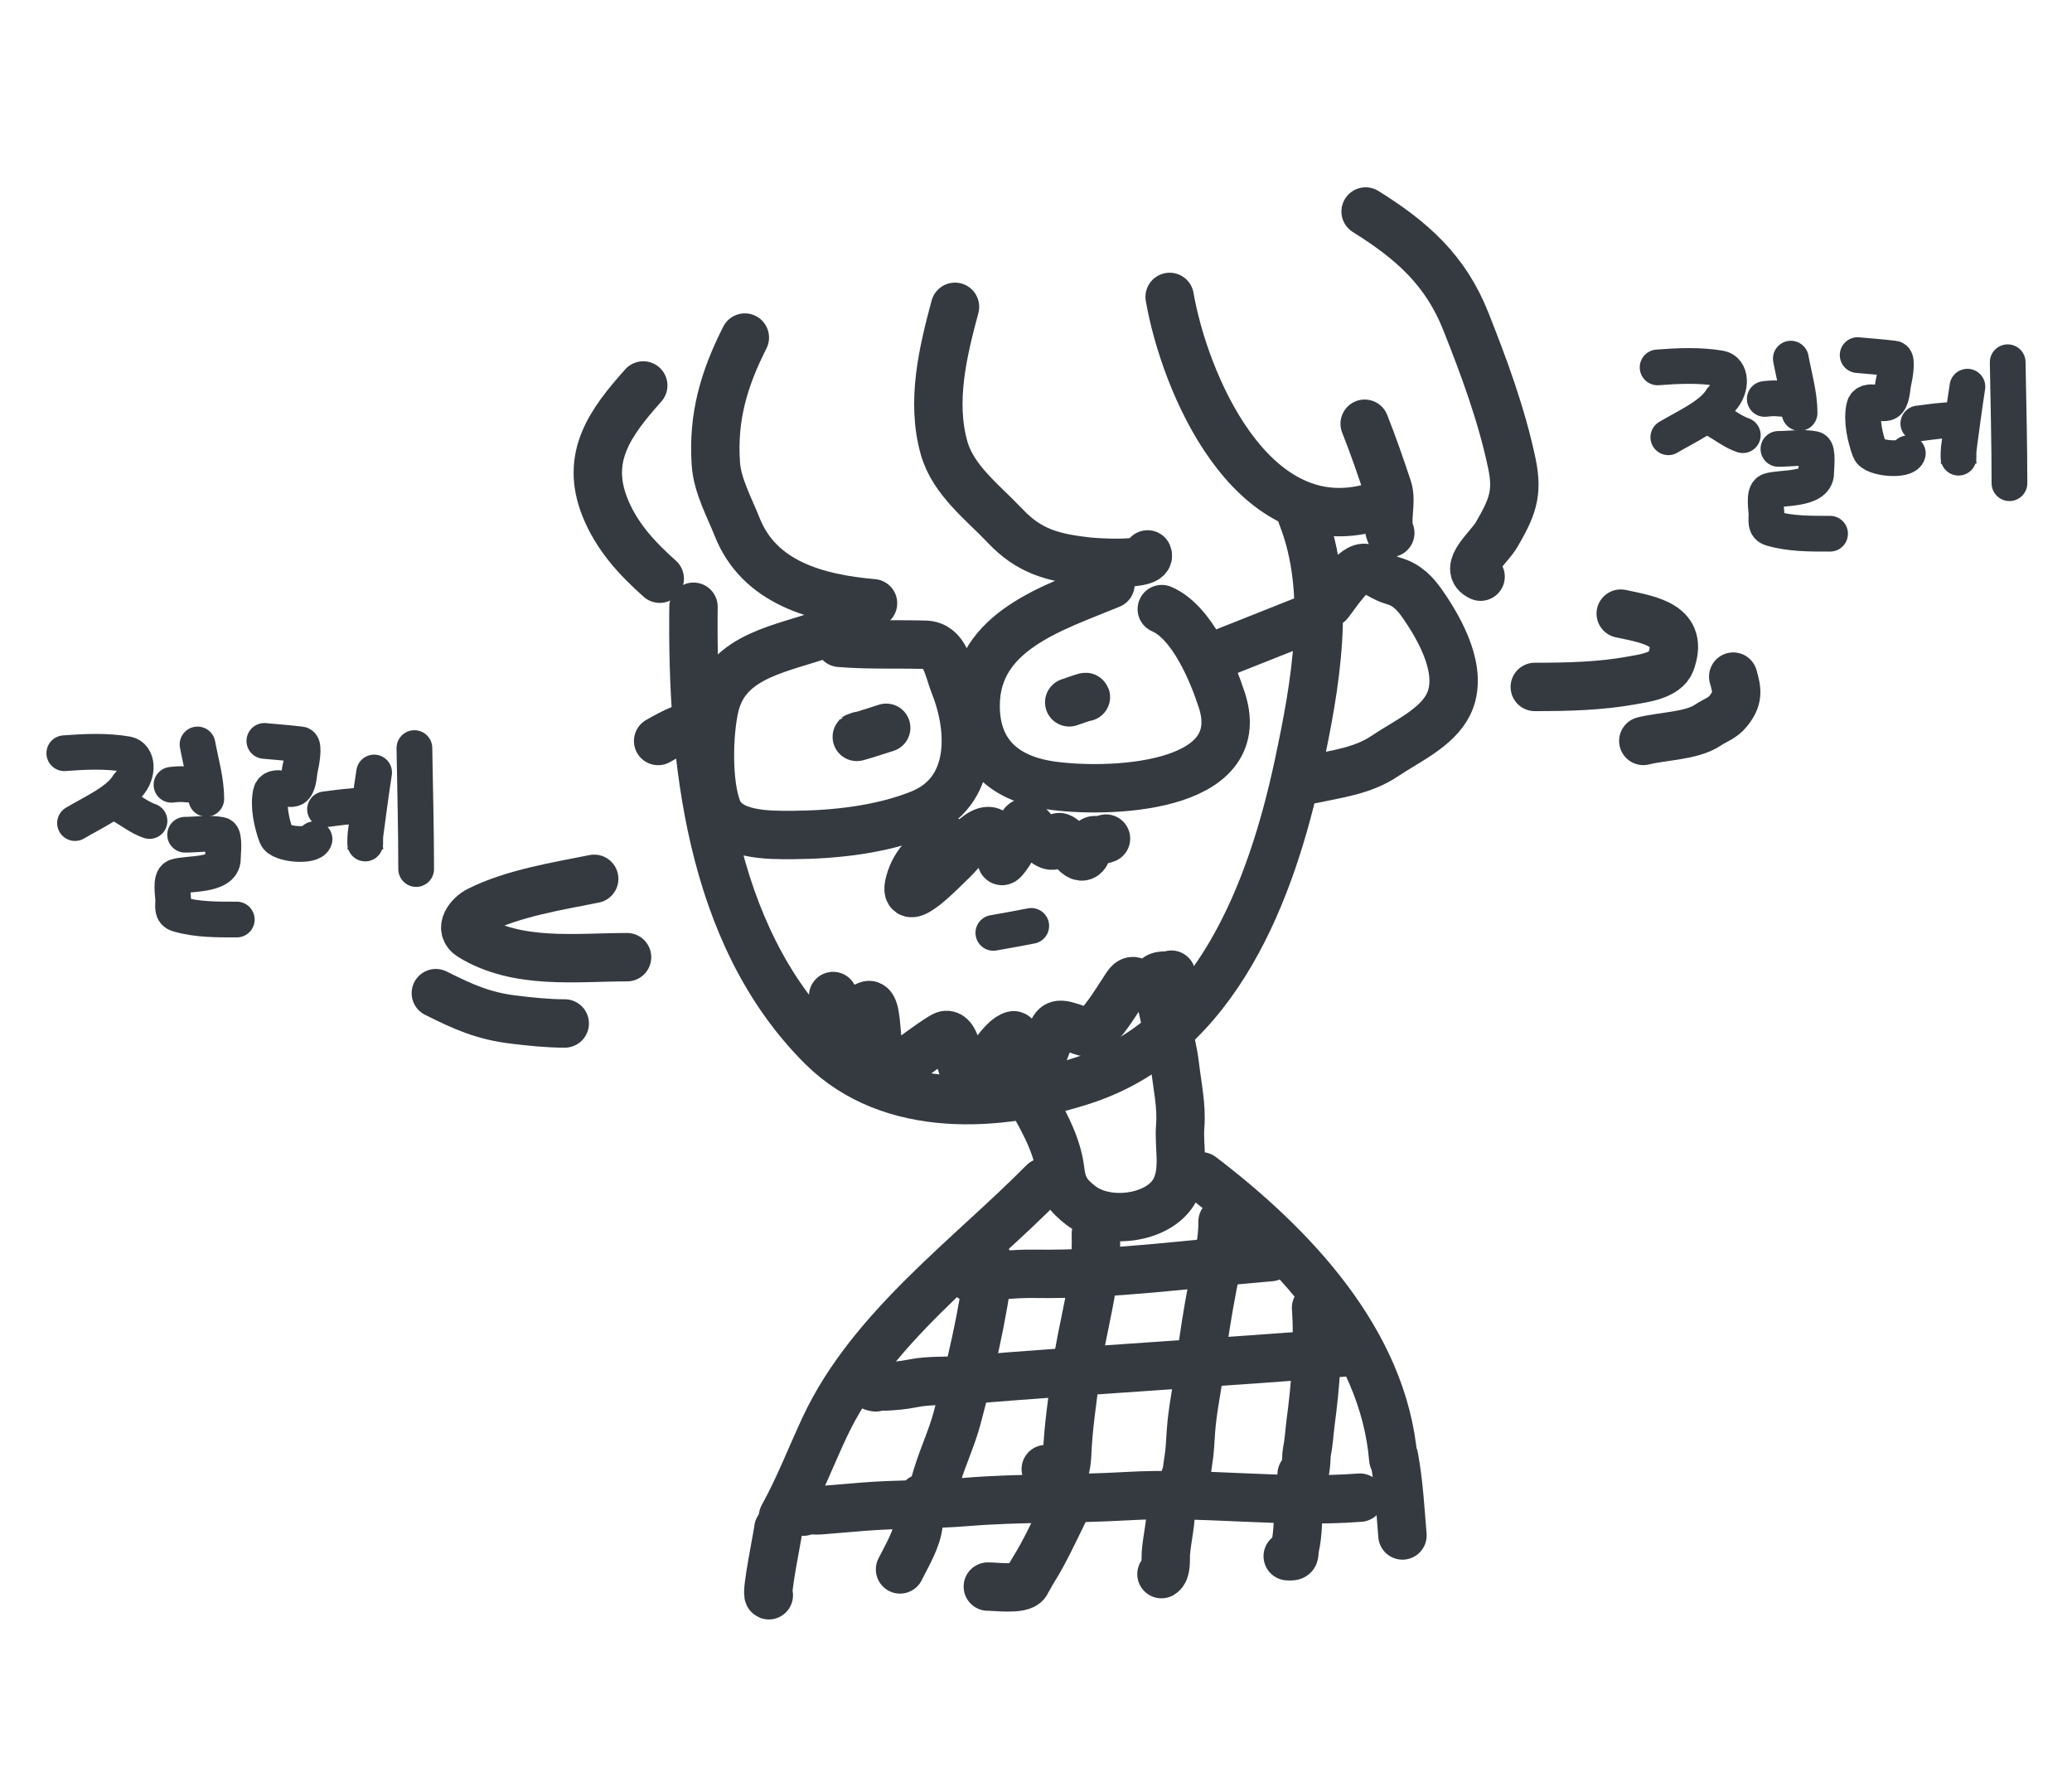 <svg width="290" height="248" viewBox="0 0 290 248" fill="none" xmlns="http://www.w3.org/2000/svg">
	<rect width="290" height="248" fill="white"/>
	<path d="M146.063 165.473C135.685 175.977 121.869 185.934 115.415 199.757C113.453 203.96 111.83 208.213 109.588 212.263" stroke="#343A40" stroke-width="6.773" stroke-linecap="round"/>
	<path d="M168.131 164.634C180.726 174.235 193.643 187.667 195.01 204.229" stroke="#343A40" stroke-width="6.773" stroke-linecap="round"/>
	<path d="M184.198 183.041C184.576 188.356 184.126 193.904 183.426 199.169C183.252 200.479 183.197 201.895 182.91 203.184C182.79 203.724 182.913 206.635 182.178 206.34" stroke="#343A40" stroke-width="6.773" stroke-linecap="round"/>
	<path d="M171.108 170.979C171.159 173.974 170.297 176.956 169.74 179.883C169.053 183.495 168.455 187.106 168.024 190.758C167.651 193.916 166.913 197.092 166.69 200.259C166.59 201.681 166.548 203.099 166.309 204.496C166.187 205.211 165.961 207.355 165.902 206.633" stroke="#343A40" stroke-width="6.773" stroke-linecap="round"/>
	<path d="M153.376 172.703C153.629 179.204 151.397 185.79 150.575 192.211C150.092 195.986 149.503 199.842 149.357 203.645C149.312 204.825 148.979 206.32 148.485 207.411C148.366 207.676 148.514 208.065 148.367 208.283C148.053 208.75 146.524 205.865 146.366 205.615" stroke="#343A40" stroke-width="6.773" stroke-linecap="round"/>
	<path d="M138.47 176.824C137.546 184.272 135.887 191.239 133.961 198.46C133.23 201.2 132.024 203.74 131.189 206.458C130.899 207.402 130.615 208.385 130.314 209.305C129.894 210.587 130.515 210.52 129.088 209.669" stroke="#343A40" stroke-width="6.773" stroke-linecap="round"/>
	<path d="M177.829 175.944C166.889 176.847 155.747 178.449 144.739 178.28C141.837 178.235 138.903 178.63 136.011 178.869" stroke="#343A40" stroke-width="6.773" stroke-linecap="round"/>
	<path d="M189.174 189.203C171.109 190.694 153.013 191.662 134.954 193.152C132.538 193.351 130.163 193.125 127.763 193.614C126.451 193.881 125.107 194.007 123.769 194.06C123.525 194.07 121.349 193.978 122.552 194.175" stroke="#343A40" stroke-width="6.773" stroke-linecap="round"/>
	<path d="M195.124 203.958C195.785 207.576 195.988 211.239 196.29 214.902" stroke="#343A40" stroke-width="6.773" stroke-linecap="round"/>
	<path d="M108.938 213.961C108.877 214.771 107.149 223.089 107.604 223.272" stroke="#343A40" stroke-width="6.773" stroke-linecap="round"/>
	<path d="M190.332 209.611C179.374 210.448 168.538 208.761 157.602 209.405C150.155 209.844 142.676 209.6 135.238 210.214C130.412 210.612 125.559 210.487 120.747 210.884C118.712 211.052 116.676 211.22 114.641 211.388C114.025 211.439 111.047 211.149 112.421 211.571" stroke="#343A40" stroke-width="6.773" stroke-linecap="round"/>
	<path d="M181.695 210.061C181.669 212.307 181.729 214.421 181.243 216.611C181.031 217.565 181.463 217.907 180.231 217.805" stroke="#343A40" stroke-width="6.773" stroke-linecap="round"/>
	<path d="M163.854 210.48C164.006 212.874 163.352 215.09 163.173 217.459C163.114 218.247 163.319 219.853 162.562 220.313" stroke="#343A40" stroke-width="6.773" stroke-linecap="round"/>
	<path d="M148.95 211.447C147.559 214.257 146.252 217.162 144.587 219.81C144.231 220.377 143.942 220.985 143.592 221.557C142.982 222.555 139.142 222.029 138.259 222.056" stroke="#343A40" stroke-width="6.773" stroke-linecap="round"/>
	<path d="M128.586 213.129C128.355 215.442 126.982 217.601 125.97 219.654" stroke="#343A40" stroke-width="6.773" stroke-linecap="round"/>
	<path d="M83.165 123C77.928 124.047 71.821 125.016 67.009 127.422C65.714 128.07 64.134 129.969 65.909 131.058C72.457 135.077 80.628 133.967 87.763 133.967" stroke="#343A40" stroke-width="6.773" stroke-linecap="round"/>
	<path d="M61 139C64.85 140.925 67.618 142.178 71.829 142.695C74.184 142.984 76.664 143.245 79.042 143.245" stroke="#343A40" stroke-width="6.773" stroke-linecap="round"/>
	<path d="M226.841 85.883C231.092 86.781 235.756 87.503 233.837 92.683C233.145 94.552 229.969 94.947 228.354 95.238C223.872 96.046 219.349 96.142 214.812 96.142" stroke="#343A40" stroke-width="6.773" stroke-linecap="round"/>
	<path d="M242.585 94.699C243.152 96.659 243.327 97.747 241.866 99.548C241.053 100.549 240.093 100.773 238.989 101.517C236.793 102.998 232.661 103.026 230 103.699" stroke="#343A40" stroke-width="6.773" stroke-linecap="round"/>
	<path d="M9 105.42C11.838 105.201 14.943 105.062 17.765 105.556C19.253 105.816 19.5 108.199 17.928 109.904C16.5 112.199 13 113.699 10.5 115.199" stroke="#343A40" stroke-width="5" stroke-linecap="round"/>
	<path d="M17 112.699C18.216 113.397 19.602 114.466 20.926 114.907" stroke="#343A40" stroke-width="5" stroke-linecap="round"/>
	<path d="M24 109.839C25.806 109.63 25.587 109.839 27.402 109.839" stroke="#343A40" stroke-width="5" stroke-linecap="round"/>
	<path d="M27.648 104.193C28.107 106.663 28.874 109.276 28.874 111.799" stroke="#343A40" stroke-width="5" stroke-linecap="round"/>
	<path d="M25.909 116.828C27.5 116.828 29.324 116.526 30.899 116.847C31.487 116.966 31.193 119.595 31.193 120.182C31.193 122.676 26.153 122.172 24.64 122.699C23.796 122.993 24.24 125.252 24.24 125.986C24.24 126.933 24.035 127.683 24.92 127.945C27.57 128.731 30.43 128.699 33.14 128.699" stroke="#343A40" stroke-width="5" stroke-linecap="round"/>
	<path d="M37 103.699C38.695 103.858 40.409 103.979 42.098 104.19C42.668 104.261 42.135 107.014 42.059 107.306C41.822 108.207 41.904 109.482 41.322 110.21C40.722 110.96 38.219 109.541 37.901 110.973C37.49 112.824 38.031 115.263 38.678 117.012C39.127 118.222 43.742 118.566 44.022 117.448" stroke="#343A40" stroke-width="5" stroke-linecap="round"/>
	<path d="M45.492 113.272C47.199 113.062 48.922 112.781 50.645 112.781" stroke="#343A40" stroke-width="5" stroke-linecap="round"/>
	<path d="M52.363 108.119C51.913 111.016 51.535 113.921 51.149 116.816C51.081 117.325 51.136 118.916 51.136 118.915" stroke="#343A40" stroke-width="5" stroke-linecap="round"/>
	<path d="M58 104.699C58.094 110.34 58.245 115.981 58.245 121.629" stroke="#343A40" stroke-width="5" stroke-linecap="round"/>
	<path d="M232 51.42C234.838 51.201 237.943 51.062 240.765 51.556C242.253 51.816 242.5 54.199 240.928 55.904C239.5 58.199 236 59.699 233.5 61.199" stroke="#343A40" stroke-width="5" stroke-linecap="round"/>
	<path d="M240 58.699C241.216 59.397 242.602 60.466 243.926 60.907" stroke="#343A40" stroke-width="5" stroke-linecap="round"/>
	<path d="M247 55.839C248.806 55.63 248.587 55.839 250.402 55.839" stroke="#343A40" stroke-width="5" stroke-linecap="round"/>
	<path d="M250.647 50.193C251.107 52.663 251.874 55.276 251.874 57.799" stroke="#343A40" stroke-width="5" stroke-linecap="round"/>
	<path d="M248.909 62.828C250.5 62.828 252.324 62.526 253.899 62.847C254.487 62.966 254.193 65.595 254.193 66.182C254.193 68.676 249.153 68.172 247.64 68.699C246.795 68.993 247.24 71.252 247.24 71.986C247.24 72.933 247.035 73.683 247.92 73.945C250.57 74.731 253.43 74.699 256.14 74.699" stroke="#343A40" stroke-width="5" stroke-linecap="round"/>
	<path d="M260 49.699C261.695 49.858 263.409 49.979 265.098 50.19C265.668 50.261 265.135 53.014 265.059 53.306C264.822 54.207 264.904 55.482 264.323 56.21C263.722 56.96 261.219 55.541 260.901 56.973C260.49 58.824 261.031 61.263 261.678 63.011C262.127 64.222 266.742 64.566 267.021 63.448" stroke="#343A40" stroke-width="5" stroke-linecap="round"/>
	<path d="M268.492 59.272C270.199 59.062 271.921 58.781 273.645 58.781" stroke="#343A40" stroke-width="5" stroke-linecap="round"/>
	<path d="M275.363 54.119C274.913 57.017 274.535 59.921 274.149 62.816C274.082 63.325 274.136 64.916 274.136 64.915" stroke="#343A40" stroke-width="5" stroke-linecap="round"/>
	<path d="M281 50.699C281.094 56.34 281.245 61.98 281.245 67.629" stroke="#343A40" stroke-width="5" stroke-linecap="round"/>
	<path d="M143.611 152.49C145.517 155.969 147.917 159.758 148.387 163.777C148.668 166.184 149.418 167.301 151.327 168.753C155.015 171.557 162.426 170.582 164.494 166.445C165.871 163.69 164.948 160.514 165.185 157.589C165.409 154.835 164.768 151.914 164.448 149.175C164.002 145.361 162.585 141.685 162.151 137.981" stroke="#343A40" stroke-width="6.773" stroke-linecap="round"/>
	<path d="M97.062 84.921C96.823 105.903 99.246 130.782 115.089 146.513C124.634 155.989 139.789 155.117 151.807 151.148C170.265 145.052 177.997 124.626 181.747 107.012C184.078 96.061 186.508 83.002 182.21 72.187" stroke="#343A40" stroke-width="6.773" stroke-linecap="round"/>
	<path d="M104.248 47.246C101.302 53.074 99.748 58.382 100.192 64.918C100.399 67.959 102.072 70.975 103.186 73.781C106.271 81.542 114.293 83.754 122.189 84.43" stroke="#343A40" stroke-width="6.773" stroke-linecap="round"/>
	<path d="M133.662 42.943C131.967 49.264 130.29 56.181 132.14 62.714C133.422 67.239 137.614 70.355 140.693 73.618C144.056 77.181 147.36 78.028 152.102 78.58C153.386 78.729 161.279 79.253 160.621 77.597" stroke="#343A40" stroke-width="6.773" stroke-linecap="round"/>
	<path d="M163.707 41.556C165.825 53.654 174.988 75.138 191.315 71.205" stroke="#343A40" stroke-width="6.773" stroke-linecap="round"/>
	<path d="M115.897 88.512C109.728 90.816 101.782 91.552 100.053 98.794C99.156 102.553 98.985 109.676 100.435 113.325C101.882 116.966 107.62 116.881 110.927 116.864C116.824 116.833 123.256 116.126 128.756 113.94C136.36 110.919 136.136 102.274 133.582 95.845C132.688 93.597 132.349 90.314 129.477 90.237C125.583 90.133 121.373 90.301 117.532 89.972" stroke="#343A40" stroke-width="6.773" stroke-linecap="round"/>
	<path d="M155.423 81.775C147.395 85.094 136.675 88.289 136.551 98.595C136.471 105.224 140.368 108.89 146.843 109.891C154.615 111.094 175.116 110.589 171.004 97.975C169.747 94.116 166.884 87.095 162.607 85.251" stroke="#343A40" stroke-width="6.773" stroke-linecap="round"/>
	<path d="M149.648 98.299C151.332 97.718 151.964 97.493 151.985 97.558" stroke="#343A40" stroke-width="6.773" stroke-linecap="round"/>
	<path d="M124.035 101.861C122.984 102.195 121.019 102.839 120.188 103.064C119.707 103.195 119.711 103.18 120.278 102.987" stroke="#343A40" stroke-width="6.773" stroke-linecap="round"/>
	<path d="M90.031 53.951C85.344 59.201 81.887 63.989 84.662 70.973C86.301 75.098 89.142 78.141 92.337 80.994" stroke="#343A40" stroke-width="6.773" stroke-linecap="round"/>
	<path d="M186.006 84.394C186.707 83.565 189.589 78.982 191.191 79.52C192.538 79.972 193.622 80.908 195.036 81.303C196.928 81.833 198.09 83.075 199.185 84.666C201.697 88.313 204.897 94.094 202.74 98.552C201.142 101.856 196.851 103.772 193.792 105.83C190.739 107.884 187.157 108.306 183.674 109.059" stroke="#343A40" stroke-width="6.773" stroke-linecap="round"/>
	<path d="M132.763 117.682C130.094 118.886 128.052 120.662 127.298 123.547C126.179 127.824 132.333 121.316 132.938 120.778C134.605 119.295 138.483 113.821 139.576 117.642C139.845 118.583 139.837 119.554 140.202 120.47C140.356 120.86 141.93 118.281 142.14 117.825C143.553 114.742 142.842 114.201 145.065 116.779C145.447 117.222 147.093 119.042 147.692 118.08C148.139 117.364 147.949 116.817 148.776 117.415C149.67 118.061 151.254 121.202 152.105 119.228C153.249 116.575 152.897 118.122 154.795 117.368" stroke="#343A40" stroke-width="6.773" stroke-linecap="round"/>
	<path d="M116.602 139.403C116.585 140.509 115.914 142.835 116.339 143.904C116.413 144.09 117.852 142.865 117.858 142.861C118.957 142.101 120.179 141.206 121.429 140.709C123.644 139.829 121.512 152.417 125.693 149.448C127.763 147.978 129.744 146.373 131.914 145.042C133.48 144.08 133.869 147.012 134.294 148.082C134.869 149.53 135.044 151.874 136.787 150.373C138.111 149.233 140.232 145.248 141.877 144.892C142.205 144.821 143.829 147.375 144.157 147.679C145.831 149.233 145.738 148 146.614 145.97C147.654 143.558 147.507 142.964 149.992 143.778C151.159 144.16 152.352 145.017 153.335 144.003C155.097 142.184 156.314 140.046 157.703 137.959C158.731 136.414 159.252 138.116 160.444 138.218C161.047 138.27 161.597 137.145 161.984 136.785C162.373 136.424 163.392 136.636 163.948 136.415" stroke="#343A40" stroke-width="6.773" stroke-linecap="round"/>
	<path d="M191.136 29.601C197.636 33.662 202.305 37.795 205.151 44.957C207.711 51.398 210.19 58.106 211.61 64.898C212.497 69.142 211.6 71.136 209.463 74.837C208.43 76.627 204.651 79.598 207.225 80.708" stroke="#343A40" stroke-width="6.773" stroke-linecap="round"/>
	<path d="M191.002 59.306C192.199 62.32 193.231 65.32 194.233 68.332C194.889 70.304 193.861 72.764 194.587 74.591" stroke="#343A40" stroke-width="6.773" stroke-linecap="round"/>
	<path d="M169.987 91.826L184.01 86.254" stroke="#343A40" stroke-width="6.773" stroke-linecap="round"/>
	<path d="M92.112 103.709C93.179 103.102 94.209 102.523 95.344 102.072" stroke="#343A40" stroke-width="6.773" stroke-linecap="round"/>
	<path d="M139.031 130.564C140.801 130.248 142.573 129.944 144.336 129.589" stroke="#343A40" stroke-width="5" stroke-linecap="round"/>
	</svg>
	